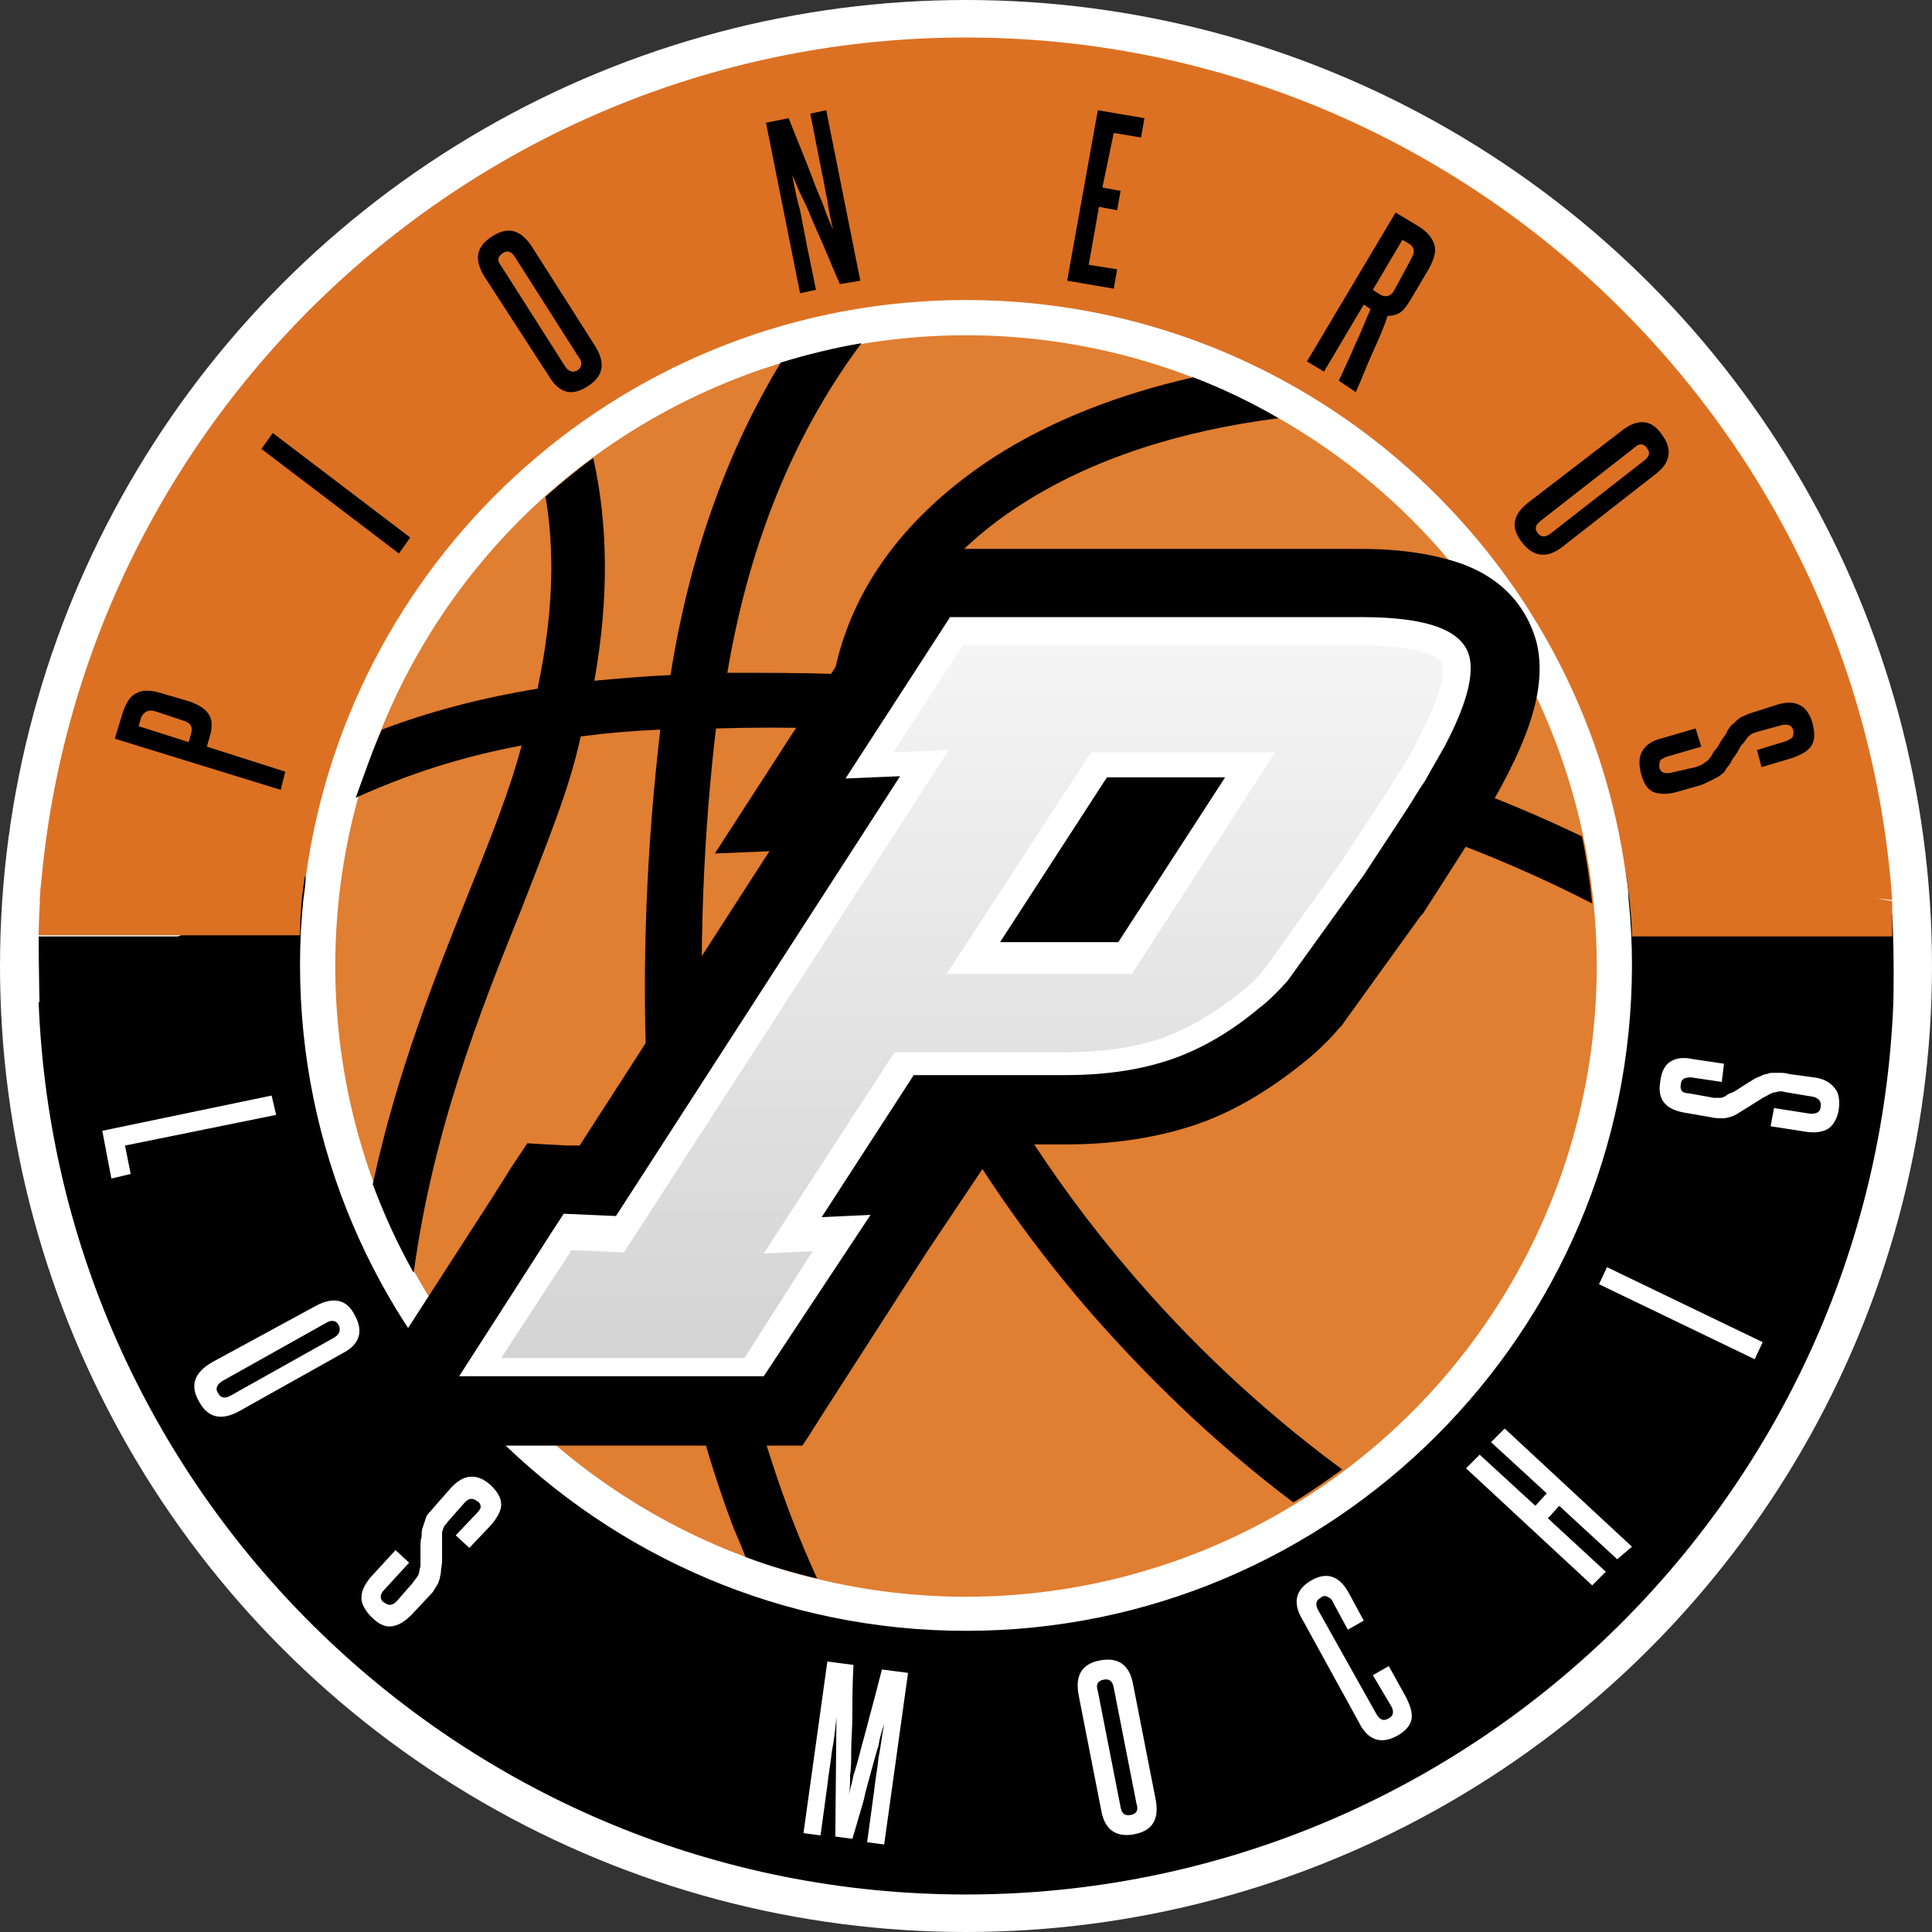 <?xml version="1.0" encoding="utf-8"?>
<!-- Generator: Adobe Illustrator 25.4.1, SVG Export Plug-In . SVG Version: 6.00 Build 0)  -->
<svg version="1.1" id="Layer_1" xmlns="http://www.w3.org/2000/svg" xmlns:xlink="http://www.w3.org/1999/xlink" x="0px" y="0px"
	 viewBox="0 0 170 170" style="enable-background:new 0 0 170 170;" xml:space="preserve">
<rect x="0" y="0" width="170" height="170" fill="#333333" stroke="none"/>
<style type="text/css">
	.st0{fill:#FFFFFF;}
	.st1{fill:#040304;}
	.st2{fill:#DC7123;}
	.st3{fill:#010001;}
	.st4{fill:#E07E31;}
	.st5{opacity:0.27;}
	.st6{fill:url(#XMLID_00000171713276341934711890000007365421527938682773_);}
</style>
<g id="XMLID_5924_">
	<ellipse id="XMLID_8037_" class="st0" cx="85" cy="85" rx="85" ry="85"/>
	<g id="XMLID_7858_">
		<path id="XMLID_8035_" class="st0" d="M147,77.3c0.2,2,0.3,4.1,0.3,6.2c0,34.3-27.9,62.3-62.3,62.3s-62.3-27.9-62.3-62.3
			c0-2.1,0.1-4.1,0.3-6.2c0.1-0.7,0.2-1.4,0.3-2.1c4.1-30.4,30.2-54,61.7-54s57.6,23.5,61.7,53.9C146.8,75.9,146.9,76.6,147,77.3z"
			/>
		<path id="XMLID_7859_" class="st1" d="M85,146.5c-34.7,0-63-28.3-63-63c0-2.1,0.1-4.2,0.3-6.3c0.1-0.5,0.1-1.1,0.2-1.6l0.1-0.5
			C26.8,44,53.6,20.5,85,20.5s58.3,23.5,62.4,54.6l0.1,0.5c0.1,0.5,0.1,1.1,0.2,1.6c0.2,2,0.3,4.2,0.3,6.3
			C148,118.3,119.8,146.5,85,146.5z M85,22c-30.7,0-56.9,22.9-61,53.3v0.5c-0.1,0.5-0.1,1.1-0.2,1.6c-0.2,2-0.3,4.1-0.3,6.1
			c0,33.9,27.6,61.5,61.5,61.5s61.5-27.6,61.5-61.5c0-2.1-0.1-4.1-0.3-6.1l0,0c0-0.5-0.1-1.1-0.2-1.6l-0.1-0.5
			C141.9,44.9,115.7,22,85,22z"/>
	</g>
	<g id="XMLID_7852_">
		<path id="XMLID_7853_" class="st2" d="M85,26.4c29.7,0,54.3,22.2,58.1,50.8c0,0,17.1,1.3,23.4,2c-3-42.3-38.4-75.9-81.5-75.9
			S6.5,36.8,3.5,79.2c-0.1,1.9,23.4-2,23.4-2C30.8,48.5,55.3,26.4,85,26.4z"/>
	</g>
	<g id="XMLID_7850_">
		<path id="XMLID_7851_" class="st3" d="M85,166.7c44,0,79.9-34.9,81.6-78.5l-23.5-11.1c0.1,0.7,0.2,1.3,0.2,2
			c0.2,1.9,0.3,3.9,0.3,5.8c0,32.3-26.3,58.6-58.6,58.6s-58.6-26.3-58.6-58.6c0-2,0.1-3.9,0.3-5.8c0.1-0.7,0.2-1.4,0.2-2L3.4,88.2
			C5.1,131.8,41,166.7,85,166.7z"/>
	</g>
	<g id="XMLID_7844_">
		<circle id="XMLID_7849_" class="st4" cx="85" cy="85" r="55.5"/>
	</g>
	<g id="XMLID_6818_">
		<path id="XMLID_6819_" class="st3" d="M33.6,64.2c4.2-1.6,8.8-2.8,13.7-3.6c0.7-3.4,1.9-9.9,0.7-16.9c1.4-1.2,2.8-2.4,4.2-3.4
			c1.3,5.8,1.4,12.3,0.1,19.6c2.2-0.2,4.4-0.4,6.7-0.5C60.8,48,64.4,39,68.7,31.9c2.3-0.7,4.7-1.3,7.1-1.7
			c-5.3,7.1-9.7,16.5-11.8,29c3.2,0,6.4,0,9.4,0.1c1.5-7.6,6.4-14.1,14.1-19.1c5-3.2,10.9-5.5,17.5-7c2.6,1,5.1,2.2,7.5,3.6
			c-8.7,1.1-16.4,3.6-22.5,7.5c-6.3,4-10.4,9.2-11.8,15.1c27,1.4,46.9,7.4,61,14.2c0.4,1.9,0.7,3.9,0.9,5.9
			c-13.8-7.1-34.1-13.8-62.5-15.2c-0.1,11.3,7.1,30.5,22,47.8c4.8,5.6,10.9,11.6,18.5,17.2c-1.4,1-2.8,2-4.3,2.9
			c-7.3-5.5-13.2-11.4-18-16.9c-16.4-19-23.3-39.2-23.2-51.2c-3.1-0.1-6.3-0.1-9.6,0c-1.8,15.2-3.5,47.7,8.9,74.8
			c-2.1-0.5-4.2-1.1-6.3-1.9c-0.4-1.1-0.9-2.1-1.3-3.2c-8.9-24.2-8.4-50.7-6.2-69.6c-2.4,0.1-4.7,0.3-7,0.6c-1,4.7-3.1,9.7-5.3,15.4
			c-3.6,8.9-7.7,19.3-9.4,31.8c-1.4-2.5-2.6-5.1-3.6-7.8c2.1-9.8,5.5-18.3,8.5-25.8c1.9-4.7,3.6-9,4.6-12.8
			c-5.4,1-10.2,2.6-14.6,4.6C32,68.3,32.7,66.2,33.6,64.2z"/>
	</g>
	<g id="XMLID_6815_">
		<path id="XMLID_6816_" class="st3" d="M87.9,100.7h5.9c4.2,0,8-0.6,11.3-1.7s6.5-3,9.6-5.5c1-0.8,2.1-1.8,3.2-3.1l0.2-0.2l0.2-0.3
			l6.7-9.3l0.1-0.1l0.1-0.1l2.5-3.9l1.4-2.2c0.2-0.3,0.4-0.7,0.6-1c4.8-7.7,6.5-12.7,5.5-16.8l0,0l0,0c-0.5-1.8-1.9-5.2-6.6-6.9
			c-2.3-0.8-5.2-1.3-8.8-1.3H113h-4.8H83.6h-3.3L78.5,51l-9.2,14.2l-6.4,9.9l4.8-0.2L51,100.8h-1.1l-3.5-0.2l-1.4,2.1l-0.5,0.8
			l-1.2,1.9l-8,12.4l-6.1,9.4h11.2h25.4h1.5h3.3l0.6-0.9l1.2-1.9l9.2-14.3L87.9,100.7z"/>
	</g>
	<g id="XMLID_6809_">
		<g id="XMLID_6810_">
			<g id="XMLID_6811_">
				<path id="XMLID_6812_" class="st0" d="M76.6,106.9l-4.3,0.2l8.1-12.5h13.4c3.6,0,6.7-0.5,9.3-1.4c2.6-0.9,5.2-2.4,7.7-4.5
					c0.8-0.6,1.6-1.4,2.5-2.4L120,77l4-6.1c0.5-0.8,0.9-1.5,1.4-2.2c0.6-1.1,1.2-2.1,1.7-3c1.9-3.6,2.6-6.2,2.2-7.9
					c-0.6-2.4-3.8-3.5-9.5-3.5h-0.1h-3.8H83.6l-9.2,14.2l4.8-0.2l-25,38.7l-4.6-0.2l-1.3,2l-1.6,2.5l-6.3,9.8h15.4h4.6h6.8
					L76.6,106.9z M97.4,68.4h10.4l-9.4,14.5H88L97.4,68.4z"/>
			</g>
		</g>
	</g>
	<g id="XMLID_6777_">
		<path id="XMLID_6806_" class="st3" d="M24.7,69.5L10.1,65l0.7-2.3c0.3-0.9,0.7-1.5,1.2-1.7c0.5-0.3,1.3-0.3,2.2,0l2.4,0.7
			c0.9,0.3,1.5,0.7,1.8,1.2s0.3,1.2,0,2.1l-0.2,0.7l6.9,2.2L24.7,69.5z M13.7,62.6c-0.3-0.1-0.6-0.1-0.8,0s-0.4,0.3-0.5,0.6
			l-0.2,0.7l4.4,1.4l0.2-0.7c0.2-0.6,0-1-0.7-1.2L13.7,62.6z"/>
		<path id="XMLID_6804_" class="st3" d="M35.1,48.7L23,39.5l1-1.4l12.1,9.2L35.1,48.7z"/>
		<path id="XMLID_6799_" class="st3" d="M42.6,24.3c-0.9-1.5-0.7-2.6,0.7-3.5s2.5-0.6,3.5,0.9l5.6,8.8c0.9,1.5,0.7,2.6-0.7,3.5
			s-2.5,0.6-3.4-0.9L42.6,24.3z M45.3,22.6c-0.3-0.5-0.7-0.6-1.1-0.3c-0.4,0.3-0.5,0.6-0.1,1.1l5.6,8.8c0.3,0.5,0.7,0.6,1.1,0.4
			c0.4-0.3,0.5-0.7,0.1-1.2L45.3,22.6z"/>
		<path id="XMLID_6797_" class="st3" d="M73.9,25c-0.5-1.2-1-2.3-1.4-3.3c-0.4-0.9-0.8-1.8-1.1-2.5c-0.3-0.8-0.6-1.4-0.9-2
			S70,16,69.7,15.4c0.2,1,0.4,2.1,0.7,3.1c0.2,1,0.4,2.1,0.6,3.1l0.8,3.9l-1.4,0.3l-3-15l2-0.4c0.5,1.3,1,2.5,1.4,3.5s0.7,1.8,1,2.6
			c0.3,0.7,0.6,1.4,0.8,2c0.2,0.6,0.5,1.2,0.7,1.7c-0.2-0.9-0.4-1.7-0.5-2.6c-0.2-0.8-0.3-1.7-0.5-2.5l-1-5.1l1.4-0.3l3,15L73.9,25z
			"/>
		<path id="XMLID_6795_" class="st3" d="M93.9,24.7l2.7-15l4.1,0.7l-0.3,1.7L98,11.7l-1,4.8l1.6,0.3l-0.3,1.7l-1.6-0.3l-0.9,5.1
			l2.5,0.4L98,25.4L93.9,24.7z"/>
		<path id="XMLID_6787_" class="st3" d="M117.8,33.5c0.5-1.1,1-2.1,1.4-3.1c0.5-1,0.9-2.1,1.4-3.2l-0.6-0.4l-3.5,5.9l-1.5-0.9
			l7.8-13.1l2,1.2c0.8,0.5,1.2,1,1.4,1.6c0.2,0.6,0,1.3-0.5,2.2l-1.6,2.7c-0.3,0.5-0.6,0.9-0.9,1.1s-0.7,0.3-1.1,0.3
			c-0.4,1.2-0.9,2.3-1.4,3.4s-0.9,2.2-1.4,3.3L117.8,33.5z M124,23.1c0.2-0.4,0.4-0.7,0.4-1c0-0.2-0.1-0.5-0.5-0.7l-0.5-0.3
			l-2.6,4.4l0.6,0.4c0.5,0.3,1,0.2,1.3-0.4L124,23.1z"/>
		<path id="XMLID_6781_" class="st3" d="M142.7,37.9c1.4-1.1,2.6-1,3.5,0.3c1,1.3,0.8,2.5-0.5,3.5l-8.2,6.4
			c-1.4,1.1-2.6,0.9-3.6-0.4c-1-1.3-0.8-2.4,0.6-3.5L142.7,37.9z M144.7,40.5c0.5-0.4,0.5-0.7,0.2-1.1c-0.3-0.4-0.7-0.4-1.1,0
			l-8.2,6.4c-0.5,0.4-0.6,0.7-0.3,1.1c0.3,0.4,0.7,0.4,1.2,0L144.7,40.5z"/>
		<path id="XMLID_6778_" class="st3" d="M149.2,67.5c0.3-0.1,0.6-0.2,0.8-0.4c0.2-0.1,0.4-0.3,0.6-0.6c0.1-0.2,0.2-0.4,0.4-0.6
			s0.3-0.5,0.5-0.8s0.4-0.5,0.5-0.8c0.2-0.3,0.3-0.5,0.5-0.6c0.2-0.2,0.4-0.4,0.7-0.6c0.3-0.1,0.6-0.3,1-0.4l2.2-0.7
			c1.6-0.5,2.7,0.1,3.1,1.7c0.2,0.8,0.2,1.4-0.1,1.9s-0.9,0.8-1.7,1.1l-2.7,0.8l-0.4-1.5l2.6-0.8c0.2-0.1,0.4-0.2,0.5-0.3
			c0.1-0.1,0.1-0.3,0.1-0.6c-0.1-0.5-0.5-0.6-1-0.5l-2.2,0.6c-0.2,0.1-0.4,0.1-0.5,0.2s-0.3,0.2-0.4,0.4c-0.1,0.1-0.2,0.3-0.4,0.5
			s-0.3,0.5-0.5,0.8s-0.4,0.5-0.5,0.8c-0.2,0.3-0.4,0.5-0.5,0.7s-0.3,0.3-0.4,0.4c-0.1,0.1-0.3,0.2-0.5,0.3
			c-0.2,0.1-0.4,0.2-0.6,0.3c-0.2,0.1-0.4,0.2-0.7,0.3l-2.1,0.6c-0.8,0.2-1.4,0.2-2,0c-0.5-0.2-0.9-0.8-1.1-1.6
			c-0.2-0.8-0.2-1.5,0.1-2s0.8-0.9,1.6-1.1l3.1-0.9l0.5,1.6l-3.1,0.9c-0.2,0.1-0.4,0.2-0.5,0.3c-0.1,0.2-0.1,0.4-0.1,0.6
			c0.1,0.5,0.5,0.6,1,0.5L149.2,67.5z"/>
	</g>
	<g id="XMLID_6751_">
		<path id="XMLID_6775_" class="st0" d="M9,99.5l14.9-3.1l0.4,1.7L11,100.8l0.5,2.5l-1.7,0.4L9,99.5z"/>
		<path id="XMLID_6772_" class="st0" d="M27.8,114.9c1.5-0.8,2.7-0.6,3.4,0.8c0.8,1.4,0.5,2.6-1.1,3.4l-9.1,5.1
			c-1.5,0.8-2.7,0.6-3.5-0.9c-0.8-1.4-0.4-2.5,1.1-3.4L27.8,114.9z M29.4,117.7c0.5-0.3,0.6-0.7,0.4-1.1s-0.6-0.5-1.1-0.2l-9.1,5.1
			c-0.5,0.3-0.7,0.7-0.4,1.1c0.2,0.4,0.6,0.5,1.1,0.2L29.4,117.7z"/>
		<path id="XMLID_6770_" class="st0" d="M36.3,139.3c0.2-0.3,0.4-0.5,0.5-0.7s0.1-0.5,0.2-0.8c0-0.2,0-0.5,0-0.8s0-0.6,0-0.9
			c0-0.3,0-0.6,0.1-0.9c0-0.3,0-0.6,0.1-0.8c0.1-0.3,0.2-0.6,0.3-0.9c0.1-0.3,0.4-0.5,0.7-0.9l1.5-1.7c1.1-1.2,2.3-1.3,3.5-0.2
			c0.6,0.6,0.9,1.1,0.9,1.7c0,0.5-0.3,1.1-0.9,1.8l-1.9,2l-1.2-1.1l1.9-2c0.2-0.2,0.3-0.4,0.3-0.5c0-0.2-0.1-0.4-0.3-0.5
			c-0.4-0.3-0.7-0.3-1.1,0.1l-1.5,1.7c-0.1,0.2-0.3,0.3-0.3,0.4c-0.1,0.1-0.1,0.3-0.2,0.5c0,0.2,0,0.4,0,0.7s0,0.6,0,0.9
			c0,0.3,0,0.6,0,1c0,0.3-0.1,0.6-0.1,0.9c0,0.2-0.1,0.4-0.1,0.6c-0.1,0.2-0.1,0.4-0.2,0.5c-0.1,0.2-0.2,0.3-0.3,0.5
			s-0.3,0.4-0.5,0.6l-1.5,1.6c-0.6,0.6-1.1,0.9-1.7,1c-0.6,0.1-1.2-0.2-1.8-0.8s-0.9-1.2-0.9-1.7c0-0.6,0.3-1.2,0.8-1.8l2.2-2.4
			l1.2,1.1l-2.2,2.4c-0.2,0.2-0.3,0.4-0.3,0.6c0,0.2,0.1,0.4,0.3,0.5c0.4,0.3,0.7,0.3,1.1-0.1L36.3,139.3z"/>
		<path id="XMLID_6768_" class="st0" d="M76.3,162.1l0.6-4.4c0.1-1,0.3-2,0.4-3c0.2-1,0.3-2,0.5-3c-0.2,0.6-0.4,1.2-0.5,1.9
			c-0.2,0.6-0.4,1.4-0.6,2.1c-0.2,0.8-0.5,1.7-0.7,2.7c-0.3,1-0.6,2.1-1,3.4l-1.5-0.2l0.1-10.5c-0.1,1-0.2,2-0.4,3
			c-0.1,1-0.3,2-0.4,3l-0.6,4.4l-1.5-0.2l2.1-15.1l2.3,0.3c-0.1,1.7-0.1,3.2-0.1,4.4s-0.1,2.2-0.1,3.1c0,0.8,0,1.6-0.1,2.2
			c0,0.6,0,1.2-0.1,1.7c0.1-0.5,0.3-1.1,0.4-1.7c0.2-0.6,0.4-1.3,0.6-2.1s0.5-1.8,0.8-3c0.3-1.1,0.7-2.6,1.1-4.2l2.3,0.3l-2.1,15.1
			L76.3,162.1z"/>
		<path id="XMLID_6761_" class="st0" d="M94.9,149.1c-0.3-1.7,0.3-2.7,1.9-3s2.6,0.4,2.9,2.1l2,10.2c0.3,1.7-0.3,2.7-1.9,3
			s-2.6-0.4-2.9-2.1L94.9,149.1z M98,148.5c-0.1-0.6-0.4-0.8-0.9-0.7s-0.7,0.4-0.5,1l2,10.2c0.1,0.6,0.4,0.8,0.9,0.7s0.7-0.4,0.5-1
			L98,148.5z"/>
		<path id="XMLID_6759_" class="st0" d="M120.8,147.4l1.4-0.8l1.5,2.7c0.4,0.8,0.6,1.4,0.5,2c-0.1,0.5-0.5,1-1.2,1.4
			c-1.4,0.8-2.6,0.5-3.4-1.1l-5-9.1c-0.9-1.5-0.6-2.7,0.9-3.5c1.3-0.7,2.4-0.3,3.2,1.2l1.3,2.4l-1.4,0.8l-1.3-2.4
			c-0.1-0.3-0.3-0.4-0.5-0.5s-0.4-0.1-0.6,0.1c-0.4,0.2-0.5,0.6-0.2,1.1l5.1,9.1c0.3,0.5,0.6,0.7,1.1,0.4c0.4-0.2,0.5-0.6,0.2-1.1
			L120.8,147.4z"/>
		<path id="XMLID_6756_" class="st0" d="M142.3,137.2l-5.1-4.7l-1,1.1l5.1,4.7l-1.2,1.2L129,129.2l1.2-1.2l4.9,4.5l1-1.1l-4.9-4.5
			l1.2-1.2l11.2,10.4L142.3,137.2z"/>
		<path id="XMLID_6754_" class="st0" d="M154.4,119.6l-13.7-6.6l0.7-1.5l13.7,6.6L154.4,119.6z"/>
		<path id="XMLID_6752_" class="st0" d="M157.1,96.1c-0.3-0.1-0.6-0.1-0.8,0c-0.2,0-0.5,0.1-0.8,0.3c-0.2,0.1-0.4,0.2-0.7,0.4
			c-0.3,0.2-0.5,0.3-0.8,0.5s-0.5,0.3-0.8,0.5s-0.5,0.3-0.7,0.4c-0.3,0.1-0.6,0.2-0.9,0.2c-0.3,0-0.7,0-1.1-0.1l-2.3-0.4
			c-1.7-0.3-2.4-1.2-2.1-2.8c0.1-0.8,0.4-1.4,0.9-1.7c0.5-0.3,1.1-0.4,2-0.2l2.7,0.4l-0.2,1.6l-2.7-0.4c-0.2,0-0.4,0-0.6,0.1
			c-0.2,0.1-0.3,0.3-0.3,0.5c-0.1,0.5,0.1,0.8,0.7,0.8l2.2,0.4c0.2,0,0.4,0,0.6,0c0.2,0,0.3-0.1,0.5-0.2c0.1-0.1,0.3-0.2,0.6-0.3
			c0.2-0.1,0.5-0.3,0.8-0.5s0.5-0.3,0.8-0.5s0.5-0.3,0.8-0.4c0.2-0.1,0.4-0.2,0.6-0.2c0.2-0.1,0.4-0.1,0.5-0.1c0.2,0,0.4,0,0.6,0
			c0.2,0,0.5,0,0.8,0.1l2.2,0.3c0.8,0.1,1.4,0.4,1.8,0.9c0.4,0.4,0.5,1.1,0.4,1.9s-0.5,1.4-0.9,1.7c-0.5,0.3-1.1,0.4-1.9,0.3
			l-3.2-0.5l0.3-1.6l3.2,0.5c0.2,0,0.4,0,0.6-0.1c0.2-0.1,0.3-0.3,0.3-0.5c0.1-0.5-0.2-0.8-0.7-0.9L157.1,96.1z"/>
	</g>
	<g id="XMLID_6749_">
		<path id="XMLID_6750_" class="st3" d="M166.6,88.2c0,0,0.1-4-0.1-7.8l-21.8,2.9"/>
	</g>
	<g id="XMLID_6747_">
		<path id="XMLID_6748_" class="st2" d="M142.8,74.9c0,0,0.8,4.8,0.8,7.5h22.9v-3.1"/>
	</g>
	<g id="XMLID_6745_">
		<path id="XMLID_6746_" class="st2" d="M27,76.2c0,0-0.6,2.6-0.6,6.1h-23c0,0,0-1.6,0.2-4.4"/>
	</g>
	<g id="XMLID_6743_">
		<path id="XMLID_6744_" class="st3" d="M3.5,89.5c0,0-0.1-4.7-0.1-7.1h13.9"/>
	</g>
	<g id="XMLID_6734_" class="st5">
		<g>
			
				<linearGradient id="XMLID_00000137112963964429845840000016109995165368199563_" gradientUnits="userSpaceOnUse" x1="85.527" y1="167.737" x2="85.527" y2="38.065">
				<stop  offset="0" style="stop-color:#050204"/>
				<stop  offset="1" style="stop-color:#050204;stop-opacity:0"/>
			</linearGradient>
			
				<path id="XMLID_00000165206992016592730950000006275784441737527954_" style="fill:url(#XMLID_00000137112963964429845840000016109995165368199563_);" d="
				M119.8,56.8H84.7l-6.1,9.4l4.9-0.2l-28.6,44.2l-4.6-0.2l-6.2,9.5h21.4l6-9.4l-4.3,0.2l11.5-17.7h14.8c3.3,0,6.2-0.4,8.6-1.2
				c2.3-0.8,4.7-2.2,7.1-4.1c0.6-0.5,1.4-1.2,2.1-2.1l6.6-9.2l4-6.1c0.5-0.7,0.9-1.5,1.4-2.2c0.6-1,1.2-2,1.6-2.9
				c2.3-4.3,2.1-5.9,2-6.3C126.9,57.9,125.2,56.8,119.8,56.8z M99.6,85.7H83.3L96,66.2h16.2L99.6,85.7z"/>
		</g>
	</g>
</g>
</svg>
